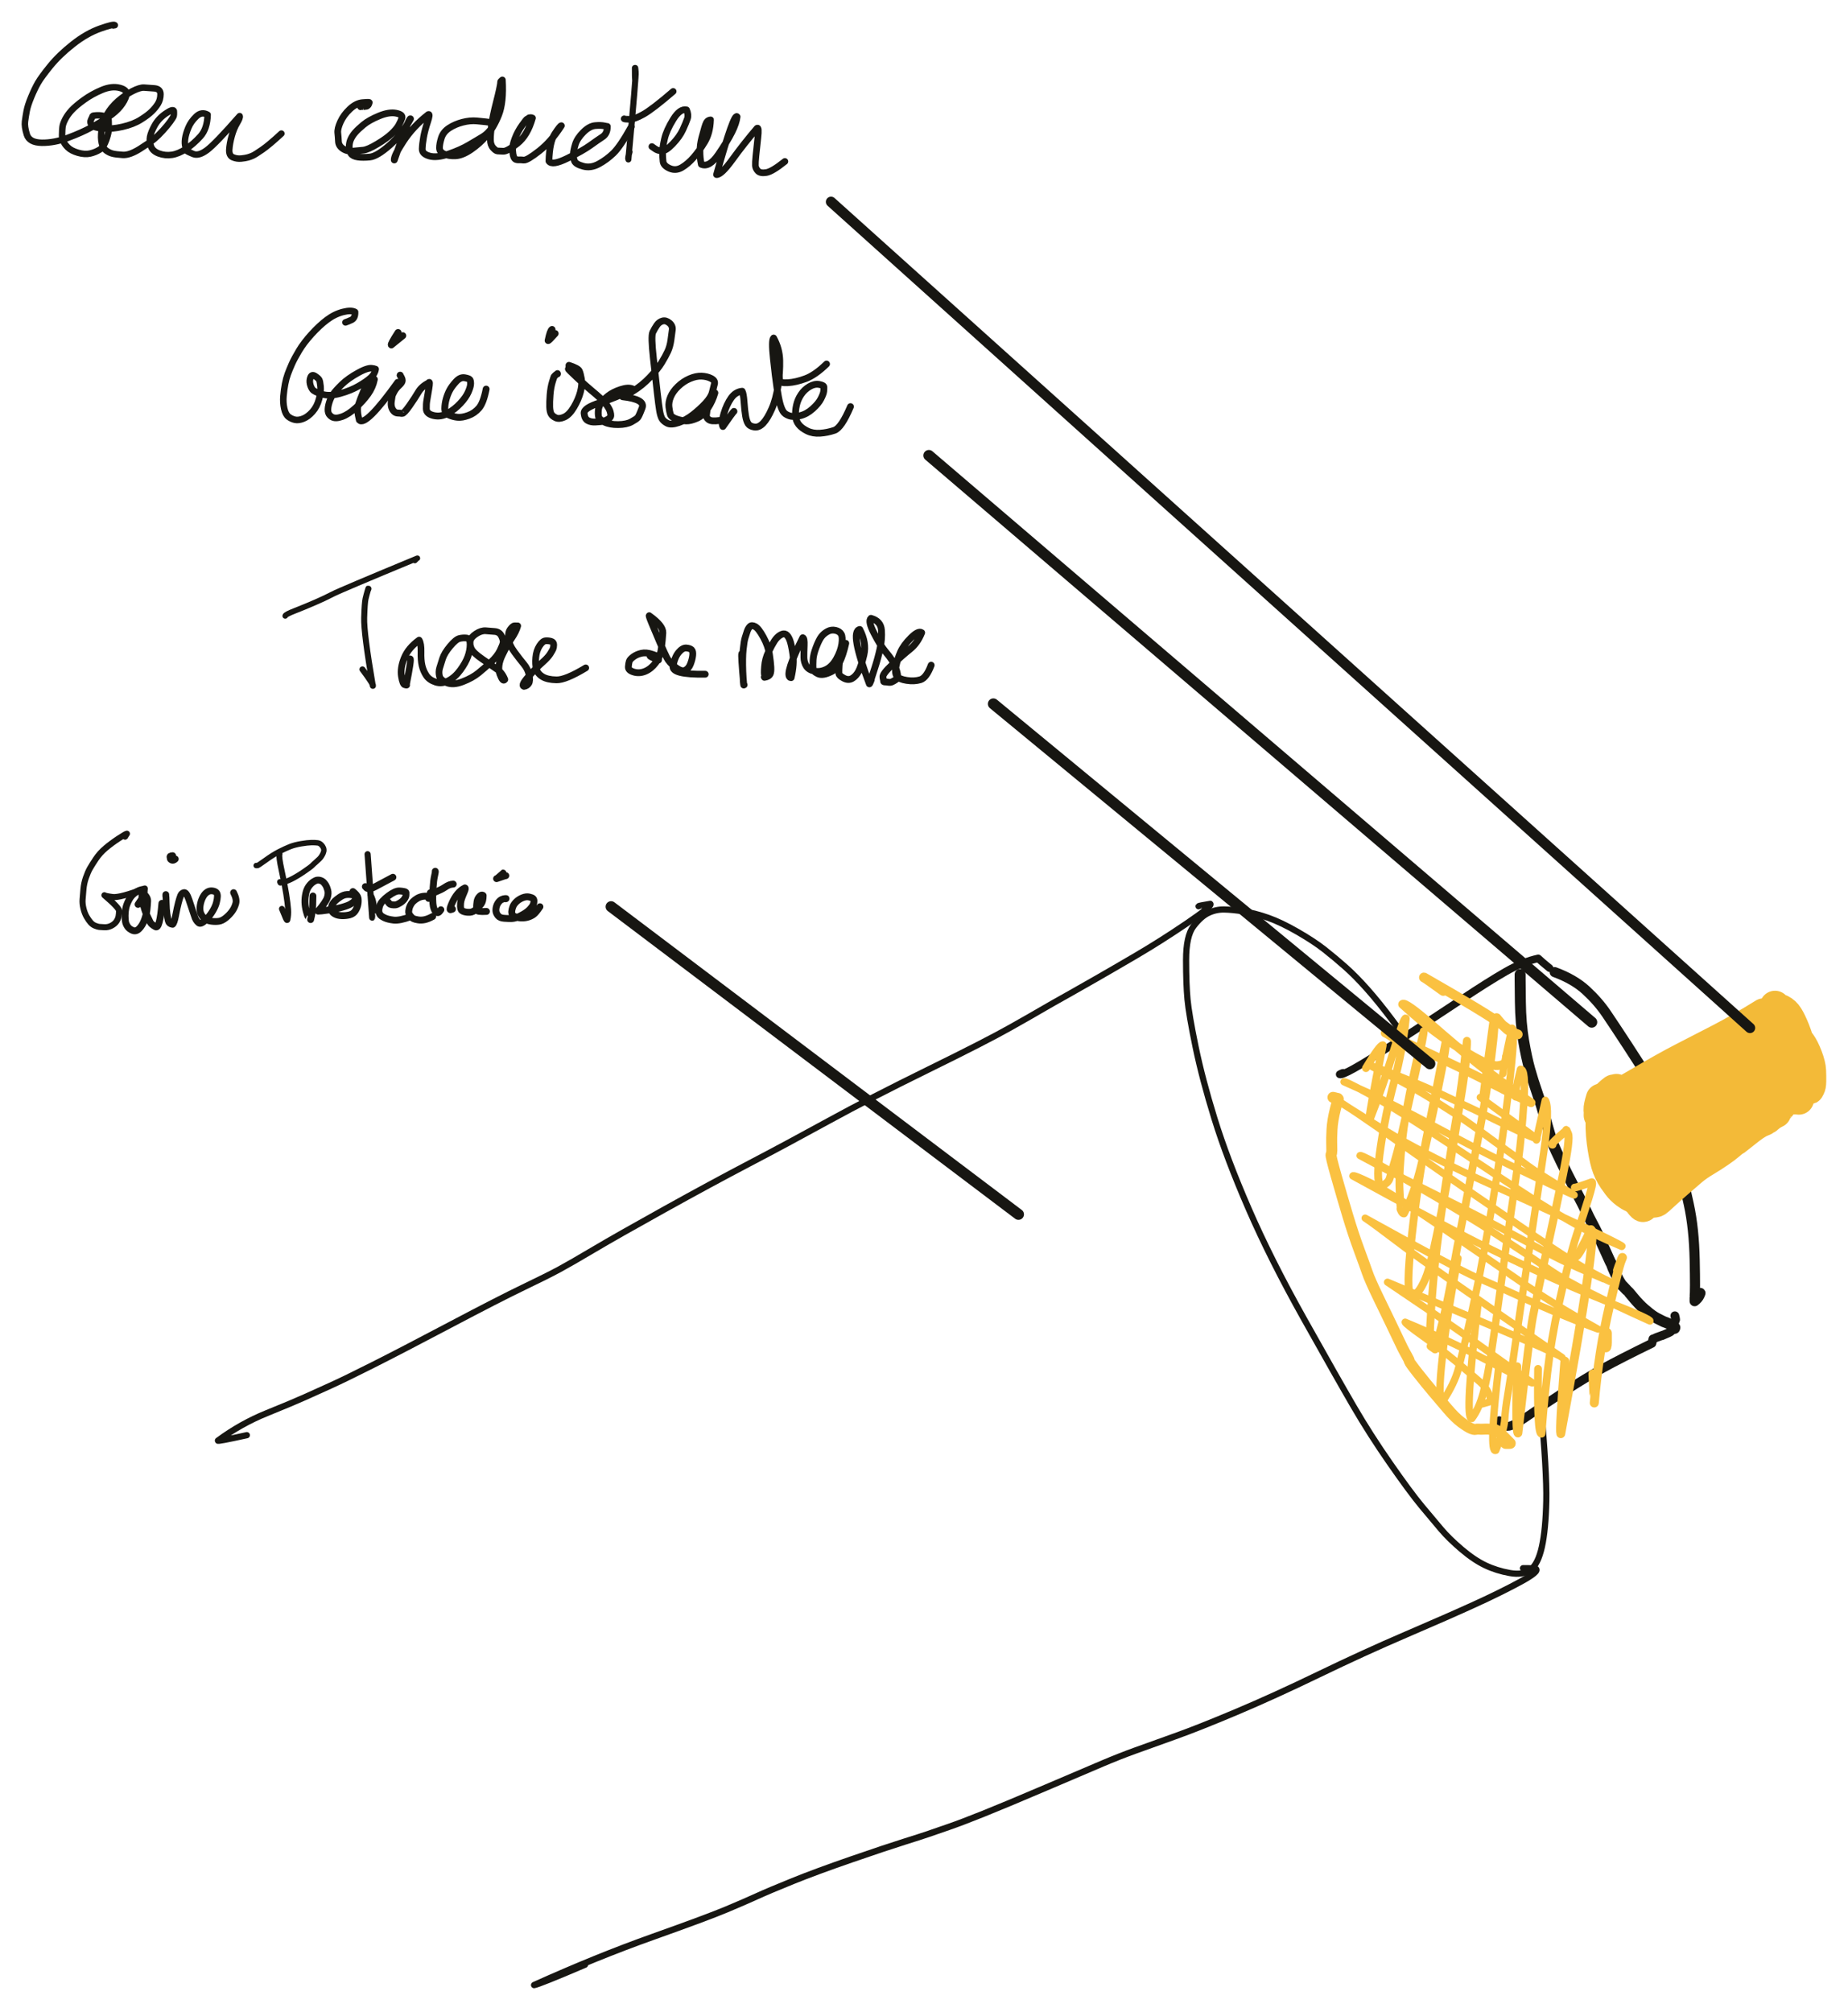 <?xml version="1.0" encoding="UTF-8" standalone="yes"?>
<svg xmlns="http://www.w3.org/2000/svg" xmlns:xlink="http://www.w3.org/1999/xlink" width="457.398pt" height="497.873pt" version="1.1" viewBox="-330.829 400.308 457.398 497.873">
  <!--
	Exported with Concepts: Smarter Sketching
	Version: 1505 on iOS 15.3
	https://concepts.app/
	-->
  <title>2FBEFE9B-8403-439A-830C-C382CEF906FD</title>
  <desc>Drawing exported from Concepts: Smarter Sketching</desc>
  <defs></defs>
  <g id="Stylo" opacity="1.000">
    <path id="STROKE_038277b7-2d0c-4a87-a54b-ad1592df4a12" opacity="1.000" fill="none" stroke="#171612" stroke-width="1.531" stroke-opacity="1.000" stroke-linecap="round" stroke-linejoin="round" d="M 17.207 657.347 Q 17.106 657.176 13.789 652.752 Q 10.472 648.329 7.584 645.075 Q 4.695 641.821 2.155 639.575 Q -0.385 637.329 -2.975 635.285 Q -5.564 633.240 -9.649 630.886 Q -13.734 628.532 -16.921 627.409 Q -20.107 626.285 -22.960 625.832 Q -25.812 625.379 -27.846 625.348 Q -29.879 625.317 -31.730 626.190 Q -33.580 627.063 -35.423 629.480 Q -37.266 631.896 -37.263 637.881 Q -37.259 643.866 -36.912 647.573 Q -36.565 651.280 -34.920 659.270 Q -33.274 667.259 -30.227 677.116 Q -27.181 686.972 -21.767 699.425 Q -16.353 711.878 -8.101 726.605 Q 0.150 741.332 4.208 748.303 Q 8.265 755.275 13.263 762.447 Q 18.261 769.620 21.075 773.004 Q 23.889 776.389 25.874 778.721 Q 27.860 781.054 30.931 783.666 Q 34.001 786.279 36.783 787.608 Q 39.565 788.938 42.866 789.526 Q 46.166 790.114 48.014 788.700 Q 49.862 787.286 50.800 783.053 Q 51.738 778.820 51.892 771.696 Q 52.045 764.572 50.493 747.690 "></path>
    <path id="STROKE_fd50d1bc-ed63-411f-b8f8-0156eef03255" opacity="1.000" fill="none" stroke="#171612" stroke-width="1.538" stroke-opacity="1.000" stroke-linecap="round" stroke-linejoin="round" d="M -34.178 624.542 Q -34.095 624.408 -31.262 623.949 Q -30.653 624.415 -37.136 628.813 Q -43.618 633.210 -49.580 636.703 Q -55.542 640.195 -59.566 642.495 Q -63.589 644.795 -65.830 646.056 Q -68.071 647.316 -70.042 648.423 Q -72.013 649.530 -73.396 650.354 Q -74.779 651.178 -80.783 654.567 Q -86.786 657.956 -101.105 664.977 Q -115.425 671.999 -125.750 677.662 Q -136.076 683.326 -145.429 688.224 Q -154.783 693.123 -166.380 699.561 Q -177.976 705.999 -183.722 709.405 Q -189.469 712.812 -192.390 714.394 Q -195.311 715.975 -201.264 718.831 Q -207.217 721.688 -219.419 728.129 Q -231.621 734.571 -238.613 738.088 Q -245.605 741.606 -249.047 743.162 Q -252.489 744.718 -255.431 746.042 Q -258.374 747.365 -264.800 749.967 Q -271.226 752.569 -276.888 756.753 Q -277.201 757.064 -269.736 755.418 "></path>
    <path id="STROKE_3adba120-7543-4188-b6ac-fe926ff1086b" opacity="1.000" fill="none" stroke="#171612" stroke-width="1.569" stroke-opacity="1.000" stroke-linecap="round" stroke-linejoin="round" d="M 46.143 788.344 Q 47.578 788.344 47.494 788.344 Q 47.633 788.324 49.290 788.474 Q 50.279 789.094 45.480 791.701 Q 40.680 794.309 34.182 797.275 Q 27.684 800.241 17.228 804.726 Q 6.773 809.210 -4.346 814.584 Q -15.465 819.959 -24.814 823.903 Q -34.163 827.847 -40.058 829.948 Q -45.953 832.049 -49.880 833.474 Q -53.807 834.899 -57.841 836.610 Q -61.875 838.321 -71.965 842.628 Q -82.055 846.934 -87.461 849.100 Q -92.866 851.265 -95.937 852.325 Q -99.007 853.384 -100.944 854.054 Q -102.880 854.724 -107.095 856.041 Q -111.310 857.357 -120.028 860.366 Q -128.746 863.374 -134.614 865.750 Q -140.482 868.125 -143.447 869.479 Q -146.413 870.833 -151.041 872.776 Q -155.669 874.720 -169.371 879.596 Q -183.073 884.472 -198.627 891.473 Q -197.308 891.251 -186.037 886.430 "></path>
    <path id="STROKE_e95ce128-ab6a-4607-8f8c-070717feb57d" opacity="1.000" fill="none" stroke="#171612" stroke-width="1.878" stroke-opacity="1.000" stroke-linecap="round" stroke-linejoin="round" d="M 1.696 665.808 Q 1.690 665.602 0.757 666.111 L 0.757 666.142 Q 1.715 666.642 12.993 659.336 Q 24.271 652.030 30.915 647.600 Q 37.560 643.169 41.881 640.699 Q 46.203 638.229 49.898 637.443 Q 50.513 638.059 52.716 639.866 "></path>
    <path id="STROKE_d6b15b42-934e-47e1-b951-2c44bfc83972" opacity="1.000" fill="none" stroke="#171612" stroke-width="2.180" stroke-opacity="1.000" stroke-linecap="round" stroke-linejoin="round" d="M 40.258 751.831 Q 40.411 752.050 40.753 752.492 Q 41.095 752.933 40.975 752.797 Q 40.855 752.660 41.942 753.166 Q 43.029 753.673 47.338 750.674 Q 51.646 747.675 56.656 744.435 Q 61.666 741.195 65.948 738.841 Q 70.231 736.487 78.029 732.680 Q 78.347 731.380 78.280 731.635 Q 78.214 731.889 78.309 731.756 Q 78.405 731.624 78.685 731.463 Q 78.965 731.303 79.822 731.005 Q 80.678 730.708 80.651 730.695 Q 80.625 730.682 80.519 730.770 Q 80.412 730.859 80.830 730.660 Q 81.248 730.461 82.187 730.070 Q 83.127 729.678 83.280 728.862 Q 83.432 728.046 83.542 727.758 Q 83.652 727.470 83.763 727.232 Q 83.874 726.993 83.900 726.860 Q 83.926 726.727 83.714 725.876 "></path>
    <path id="STROKE_bbe72791-ec09-4fe5-9b7e-2d67443229dc" opacity="1.000" fill="none" stroke="#171612" stroke-width="2.720" stroke-opacity="1.000" stroke-linecap="round" stroke-linejoin="round" d="M 45.417 641.437 Q 45.417 641.468 45.417 641.709 Q 45.417 641.672 45.417 641.437 Q 45.417 643.187 45.417 642.667 Q 45.413 642.962 45.479 648.256 Q 45.544 653.550 46.276 657.806 Q 47.008 662.062 47.779 664.820 Q 48.549 667.578 49.677 670.832 Q 50.806 674.086 51.480 676.530 Q 52.154 678.974 52.698 680.774 Q 53.241 682.575 53.554 683.357 Q 53.867 684.139 54.325 685.125 Q 54.783 686.112 55.157 686.870 Q 55.531 687.629 55.611 687.838 Q 55.691 688.046 57.186 691.008 Q 58.680 693.971 59.868 696.250 Q 61.055 698.529 61.621 699.717 Q 62.186 700.905 62.443 701.439 Q 62.701 701.973 63.124 702.756 Q 63.548 703.539 63.875 704.195 Q 64.203 704.852 64.392 705.237 Q 64.581 705.622 64.743 705.955 Q 64.905 706.288 65.138 706.813 Q 65.371 707.338 65.821 708.324 Q 66.272 709.310 66.714 710.281 Q 67.156 711.252 67.438 711.890 Q 67.720 712.528 67.833 712.735 Q 67.946 712.942 67.969 712.922 Q 67.992 712.902 68.113 713.330 Q 68.234 713.758 68.976 715.361 Q 69.718 716.963 70.229 717.732 Q 70.739 718.500 70.650 718.340 Q 70.562 718.180 71.242 718.917 Q 71.923 719.653 71.883 719.556 Q 72.021 719.639 73.436 721.358 Q 74.850 723.078 76.180 724.215 Q 77.509 725.353 78.140 725.786 Q 78.770 726.220 79.335 726.517 Q 79.899 726.814 80.477 727.093 Q 81.054 727.371 81.012 727.357 Q 80.969 727.342 80.904 727.310 Q 80.838 727.279 81.538 727.545 Q 82.237 727.811 82.746 728.071 Q 83.255 728.330 83.075 728.242 Q 82.894 728.153 83.030 728.202 Q 83.166 728.251 83.716 728.783 Q 83.683 728.882 83.650 728.981 "></path>
    <path id="STROKE_ed4de1dd-ecba-4661-ba24-a898297bee7f" opacity="1.000" fill="none" stroke="#171612" stroke-width="2.501" stroke-opacity="1.000" stroke-linecap="round" stroke-linejoin="round" d="M 90.011 720.218 Q 90.166 720.097 89.819 720.856 Q 89.471 721.614 88.610 722.269 Q 88.610 721.150 88.610 721.182 Q 88.788 719.985 88.624 712.117 Q 88.460 704.249 87.164 698.308 Q 85.868 692.367 85.020 689.436 Q 84.172 686.505 83.284 683.496 Q 82.396 680.487 81.695 678.078 Q 80.993 675.670 79.585 672.256 Q 78.176 668.842 76.726 666.430 Q 75.276 664.018 72.055 659.089 Q 68.834 654.160 66.788 651.138 Q 64.742 648.116 61.753 645.361 Q 58.764 642.606 53.970 640.844 "></path>
    <path id="STROKE_4382a4e6-f769-48fe-a985-ae8380cb949e" opacity="1.000" fill="none" stroke="#f3ba38" stroke-width="7.500" stroke-opacity="1.000" stroke-linecap="round" stroke-linejoin="round" d="M 69.263 669.778 Q 68.635 669.915 68.670 669.945 Q 68.733 669.548 65.555 672.695 Q 66.275 673.129 73.819 668.679 Q 81.363 664.229 85.842 661.947 Q 90.321 659.664 95.114 657.171 Q 99.906 654.678 105.716 651.066 Q 106.138 650.982 104.612 652.862 Q 103.087 654.743 99.711 656.911 Q 96.336 659.080 90.801 661.915 Q 85.266 664.751 70.796 672.102 Q 70.796 672.133 70.796 672.299 Q 71.009 673.354 78.689 669.261 Q 86.370 665.168 90.536 662.916 Q 94.703 660.663 96.917 659.480 Q 99.130 658.298 102.008 656.763 Q 101.333 657.243 96.387 660.774 Q 91.441 664.304 68.802 677.342 Q 68.757 677.596 73.765 674.306 Q 78.772 671.016 85.877 667.653 Q 92.982 664.291 102.271 661.744 Q 101.391 663.022 91.429 667.448 Q 81.466 671.875 69.461 679.406 Q 69.256 680.062 72.498 677.750 Q 75.739 675.437 84.686 671.172 Q 93.633 666.908 105.122 661.250 L 105.122 661.213 Q 104.979 661.360 99.538 664.435 Q 94.097 667.509 71.323 680.593 Q 71.078 680.608 102.337 665.403 Q 102.050 665.896 96.563 669.055 Q 91.076 672.214 85.929 675.017 Q 80.782 677.820 78.018 679.382 Q 75.254 680.944 72.378 682.657 Q 72.447 683.056 76.206 680.481 Q 79.964 677.906 101.414 668.517 Q 101.265 669.829 69.675 687.502 Q 69.663 687.823 72.872 685.753 Q 76.081 683.682 79.259 681.835 Q 82.438 679.988 84.659 678.549 Q 86.879 677.109 103.194 669.716 Q 103.778 670.574 98.580 674.115 Q 93.382 677.656 88.823 680.336 Q 84.264 683.017 77.750 686.896 Q 78.980 686.884 105.650 672.299 Q 105.176 672.466 95.996 678.492 Q 86.816 684.519 76.827 689.949 Q 76.722 690.087 83.214 687.077 Q 89.706 684.067 101.003 677.874 Q 101.086 677.803 97.381 680.397 Q 93.676 682.992 89.213 685.735 Q 84.749 688.479 81.128 690.752 Q 81.269 691.189 105.979 676.749 Q 105.693 676.941 99.690 681.455 Q 93.688 685.969 81.787 692.149 Q 82.427 691.269 82.950 690.903 Q 83.474 690.536 84.986 689.339 Q 86.498 688.141 89.813 684.980 "></path>
    <path id="STROKE_692817d3-957e-4820-a0e1-cc0de02bbb30" opacity="1.000" fill="none" stroke="#f3ba38" stroke-width="7.500" stroke-opacity="1.000" stroke-linecap="round" stroke-linejoin="round" d="M 64.896 676.279 Q 64.928 674.767 64.912 675.195 Q 64.897 675.623 64.857 674.889 Q 64.817 674.156 65.423 672.163 Q 65.699 672.450 65.444 675.922 Q 65.189 679.395 65.637 682.840 Q 66.084 686.284 66.691 688.349 Q 67.297 690.413 68.499 692.171 Q 69.701 693.929 70.355 694.571 Q 71.008 695.212 71.522 695.588 Q 72.036 695.963 72.457 696.220 Q 72.879 696.478 73.126 696.541 Q 73.373 696.604 74.396 697.384 Q 75.419 698.164 75.888 698.910 Q 75.579 699.218 73.079 695.203 Q 70.578 691.188 68.967 686.434 Q 67.357 681.680 67.022 674.153 Q 67.269 674.395 66.952 678.317 Q 66.635 682.240 66.765 684.973 Q 66.895 687.707 67.943 690.333 Q 68.992 692.960 70.068 693.839 Q 71.145 694.718 72.540 695.141 Q 73.935 695.564 74.810 695.927 Q 75.685 696.291 76.524 696.735 Q 77.363 697.180 77.205 697.102 Q 77.047 697.023 77.438 697.312 Q 77.828 697.601 77.752 697.567 Q 77.677 697.533 77.626 697.571 Q 77.575 697.609 77.844 697.764 Q 78.113 697.920 78.613 697.831 Q 79.113 697.743 79.124 697.697 Q 79.134 697.651 79.098 697.686 Q 79.062 697.722 79.286 697.601 Q 79.510 697.480 80.884 696.210 Q 82.258 694.940 84.506 692.974 Q 86.755 691.008 88.091 689.892 Q 89.428 688.776 91.245 687.694 Q 93.062 686.612 94.750 685.455 Q 96.439 684.297 97.150 683.664 Q 97.861 683.031 98.268 682.758 Q 98.675 682.486 98.714 682.444 Q 98.752 682.403 98.712 682.460 Q 98.672 682.517 98.884 682.377 Q 99.095 682.238 100.838 680.822 Q 102.581 679.406 103.580 678.750 Q 104.578 678.095 105.278 677.821 Q 105.978 677.547 106.101 677.453 Q 106.224 677.358 106.455 677.214 Q 106.685 677.071 106.608 677.113 Q 106.531 677.155 106.540 677.153 Q 106.550 677.151 106.541 677.155 Q 106.532 677.159 106.528 677.165 Q 106.525 677.172 106.640 677.071 Q 106.755 676.970 107.288 676.538 Q 107.820 676.107 107.847 676.135 Q 107.873 676.164 107.828 676.152 Q 107.782 676.140 107.955 676.070 Q 108.129 676.001 108.764 675.649 Q 108.952 675.205 108.837 675.402 Q 108.723 675.599 108.736 675.563 Q 108.750 675.526 109.351 674.745 Q 109.953 673.964 109.786 674.190 Q 110.371 673.380 110.182 673.659 Q 110.498 673.346 110.537 673.302 Q 110.576 673.257 110.554 673.280 Q 110.532 673.302 110.618 673.220 Q 110.705 673.137 110.593 673.242 Q 110.480 673.346 110.505 673.321 Q 110.531 673.296 110.521 673.303 Q 110.511 673.310 110.615 673.219 Q 110.720 673.128 110.669 673.173 Q 110.619 673.218 110.647 673.192 Q 110.675 673.166 110.666 673.174 Q 110.657 673.182 110.677 673.165 Q 110.697 673.148 110.704 673.140 Q 110.711 673.133 110.761 673.091 Q 110.811 673.050 110.728 673.086 Q 110.645 673.122 111.226 672.724 Q 111.807 672.326 111.926 672.278 Q 112.045 672.231 111.846 672.330 Q 113.260 672.286 113.015 672.294 Q 112.770 672.303 112.888 672.300 Q 113.007 672.298 113.040 672.299 Q 113.074 672.300 113.515 672.300 Q 113.957 672.301 113.926 672.301 Q 113.895 672.301 113.813 672.290 Q 113.731 672.279 114.400 672.361 Q 113.326 672.154 113.743 672.282 Q 114.160 672.411 113.204 672.035 Q 112.249 671.660 111.606 671.112 Q 110.964 670.564 110.253 669.907 Q 109.542 669.250 108.411 666.301 Q 107.280 663.352 108.501 649.199 Q 108.333 648.876 107.726 666.787 Q 109.297 667.123 107.940 654.712 L 107.907 654.712 Q 107.736 654.533 108.121 660.086 Q 108.506 665.640 111.451 671.039 Q 111.584 671.346 111.882 668.234 Q 112.179 665.122 109.621 655.639 L 109.588 655.639 Q 109.091 655.894 109.826 659.048 Q 110.560 662.203 111.296 664.433 Q 112.032 666.664 114.021 669.383 Q 114.386 669.414 113.860 664.320 Q 113.334 659.227 110.981 654.118 Q 110.597 654.565 111.158 658.724 Q 111.720 662.883 115.224 668.987 Q 116.967 667.294 110.775 652.660 L 110.742 652.660 Q 110.608 654.285 111.108 657.913 Q 111.609 661.540 112.410 664.390 Q 113.211 667.240 115.521 668.987 Q 116.283 665.782 115.304 661.593 Q 114.325 657.403 113.414 655.156 Q 112.503 652.909 111.777 651.761 Q 111.050 650.614 109.984 650.102 Q 109.982 650.037 109.722 653.277 Q 109.463 656.516 110.737 660.278 Q 112.012 664.040 113.278 666.108 Q 114.545 668.177 115.447 668.895 Q 116.349 669.613 116.621 669.732 Q 116.892 669.850 116.940 669.827 Q 116.987 669.804 116.931 669.820 Q 116.875 669.837 117.145 669.448 Q 117.414 669.059 117.436 667.848 Q 117.457 666.637 117.399 665.231 Q 117.341 663.825 116.528 661.688 Q 115.715 659.551 114.838 658.357 Q 113.962 657.163 111.615 655.639 "></path>
    <path id="STROKE_f193ee8a-c55d-417e-bf99-005af7ec4c34" opacity="1.000" fill="none" stroke="#fac141" stroke-width="2.720" stroke-opacity="1.000" stroke-linecap="round" stroke-linejoin="round" d="M 66.758 730.167 Q 66.761 730.056 66.758 730.985 Q 66.755 731.914 66.765 732.505 Q 66.774 733.096 66.626 733.554 "></path>
    <path id="STROKE_a2b5154d-9b4e-4789-8fd2-458e0721b914" opacity="1.000" fill="none" stroke="#fac141" stroke-width="2.238" stroke-opacity="1.000" stroke-linecap="round" stroke-linejoin="round" d="M 69.527 714.643 Q 69.590 714.328 70.730 711.455 Q 70.103 712.376 67.480 723.630 Q 64.857 734.884 63.775 747.434 Q 63.821 747.358 63.446 740.265 "></path>
    <path id="STROKE_8edbc018-7b37-4377-a3d3-a5f5691081eb" opacity="1.000" fill="none" stroke="#fac141" stroke-width="2.184" stroke-opacity="1.000" stroke-linecap="round" stroke-linejoin="round" d="M 58.205 711.850 Q 58.396 711.728 58.475 711.675 Q 58.554 711.622 58.495 711.614 Q 58.435 711.605 59.261 711.153 Q 60.088 710.700 62.968 704.558 Q 64.616 705.734 55.486 755.059 Q 55.153 753.929 56.475 737.076 "></path>
    <path id="STROKE_fb5f1e6c-fc47-41a2-8107-2d6e8315713d" opacity="1.000" fill="none" stroke="#fac141" stroke-width="1.912" stroke-opacity="1.000" stroke-linecap="round" stroke-linejoin="round" d="M 58.930 694.139 Q 59.251 694.219 63.166 692.804 Q 63.577 692.873 62.357 696.810 Q 61.137 700.747 59.670 705.022 Q 58.203 709.297 56.008 718.530 Q 53.813 727.763 52.709 735.696 Q 51.605 743.630 50.724 755.059 Q 49.617 755.293 49.850 739.004 "></path>
    <path id="STROKE_6ca528b7-993a-4fb8-b740-f5d768fbbc0d" opacity="1.000" fill="none" stroke="#fac141" stroke-width="1.998" stroke-opacity="1.000" stroke-linecap="round" stroke-linejoin="round" d="M 53.426 683.510 Q 52.724 683.498 56.912 679.999 Q 56.689 679.582 57.265 680.812 Q 57.841 682.041 56.014 690.957 Q 54.187 699.873 52.461 707.636 Q 50.735 715.399 49.983 719.091 Q 49.230 722.783 48.545 726.247 Q 47.859 729.711 44.956 754.923 Q 44.179 755.974 44.692 738.399 "></path>
    <path id="STROKE_46db89a7-83ab-4f81-8a14-57372a7f96a0" opacity="1.000" fill="none" stroke="#fac141" stroke-width="1.820" stroke-opacity="1.000" stroke-linecap="round" stroke-linejoin="round" d="M 49.455 682.385 Q 49.799 680.646 51.646 672.559 Q 52.861 674.444 51.267 685.362 Q 49.673 696.280 47.348 711.712 Q 45.024 727.143 43.960 734.750 Q 42.896 742.357 42.325 745.642 Q 41.754 748.926 41.604 751.533 Q 41.455 754.139 39.386 759.175 Q 37.580 760.009 40.177 738.003 "></path>
    <path id="STROKE_800e3e83-5ac8-4eda-a347-499d2fd5e214" opacity="1.000" fill="none" stroke="#fac141" stroke-width="1.844" stroke-opacity="1.000" stroke-linecap="round" stroke-linejoin="round" d="M 44.297 671.706 Q 43.885 671.303 45.516 664.902 Q 46.861 664.784 46.332 673.077 Q 45.803 681.371 44.995 687.247 Q 44.186 693.123 43.551 697.601 Q 42.917 702.079 42.562 704.435 Q 42.208 706.791 40.766 717.481 Q 39.324 728.171 38.344 734.592 Q 37.365 741.014 36.301 744.954 Q 35.238 748.894 33.453 751.277 Q 31.564 751.631 35.085 722.072 "></path>
    <path id="STROKE_9dd975f7-5f22-4508-bdb3-9eaf9751adf0" opacity="1.000" fill="none" stroke="#fac141" stroke-width="1.813" stroke-opacity="1.000" stroke-linecap="round" stroke-linejoin="round" d="M 41.116 665.996 Q 41.365 663.962 43.390 654.712 Q 44.416 654.685 42.582 670.008 Q 40.748 685.331 38.446 698.793 Q 36.143 712.256 34.861 718.388 Q 33.579 724.520 32.365 729.821 Q 31.151 735.123 30.162 738.895 Q 29.174 742.667 26.169 747.162 Q 24.981 746.663 26.189 736.017 Q 27.397 725.371 30.042 711.652 "></path>
    <path id="STROKE_384f2d0d-c14d-41bf-b1c5-de05a64d4bc9" opacity="1.000" fill="none" stroke="#fac141" stroke-width="1.934" stroke-opacity="1.000" stroke-linecap="round" stroke-linejoin="round" d="M 36.271 671.706 Q 36.363 670.677 38.891 652.252 Q 39.471 652.665 38.321 661.716 Q 37.171 670.768 35.395 680.002 Q 33.619 689.236 32.564 694.919 Q 31.508 700.602 30.766 704.208 Q 30.023 707.814 28.451 716.688 Q 26.879 725.561 24.373 734.221 Q 23.025 733.316 23.266 733.377 Q 23.507 733.438 23.452 733.020 Q 23.397 732.602 23.148 731.702 Q 22.898 730.803 23.677 720.423 Q 24.456 710.044 26.408 697.137 Q 28.361 684.230 29.703 676.441 Q 31.046 668.652 32.234 657.826 Q 32.365 657.731 32.106 661.486 Q 31.847 665.241 31.026 670.247 Q 30.204 675.253 28.870 683.610 Q 27.536 691.966 26.180 698.961 Q 24.824 705.955 23.824 710.365 Q 22.824 714.776 21.921 716.830 Q 21.019 718.883 20.243 719.811 Q 19.466 720.739 18.440 720.848 Q 17.033 720.244 18.613 706.008 Q 20.193 691.773 22.628 679.887 Q 25.062 668.001 26.993 657.962 Q 27.458 658.331 25.065 669.883 Q 22.672 681.435 20.927 688.615 Q 19.182 695.794 16.660 700.566 Q 16.366 700.598 16.047 700.034 Q 15.728 699.471 15.802 699.288 Q 15.876 699.105 15.837 699.134 Q 15.798 699.163 15.579 694.800 Q 15.361 690.437 16.317 681.746 Q 17.273 673.055 21.555 655.441 Q 21.611 656.322 19.853 664.202 Q 18.095 672.082 16.731 678.180 Q 15.367 684.279 14.453 687.341 Q 13.539 690.402 13.166 691.766 Q 12.793 693.130 10.893 693.805 Q 9.629 692.511 10.914 683.974 Q 12.199 675.437 14.247 667.882 Q 16.294 660.327 17.122 652.326 Q 16.739 651.789 14.146 660.270 Q 11.552 668.751 8.108 677.540 Q 7.823 677.044 11.420 658.926 Q 10.674 658.905 7.251 664.599 "></path>
    <path id="STROKE_e5ce9907-9d38-4953-afd5-c7249f7598a1" opacity="1.000" fill="none" stroke="#fac141" stroke-width="2.435" stroke-opacity="1.000" stroke-linecap="round" stroke-linejoin="round" d="M 39.649 652.326 Q 39.522 652.167 39.589 652.248 Q 39.655 652.328 39.918 652.652 Q 40.180 652.976 40.544 653.394 Q 40.908 653.812 41.129 653.998 Q 41.349 654.184 41.557 654.394 Q 41.764 654.603 42.261 655.049 Q 42.758 655.496 44.824 656.244 Q 44.328 656.388 40.649 653.664 Q 36.969 650.941 21.621 642.167 Q 21.794 642.167 26.400 645.491 "></path>
    <path id="STROKE_83b2b32f-8c7d-4812-aa49-8db85351f3c0" opacity="1.000" fill="none" stroke="#fac141" stroke-width="2.165" stroke-opacity="1.000" stroke-linecap="round" stroke-linejoin="round" d="M 42.039 661.818 Q 42.222 661.843 41.992 662.797 Q 41.761 663.751 39.866 663.976 Q 37.971 664.201 32.733 661.081 Q 27.494 657.961 24.120 655.388 Q 20.746 652.816 16.331 648.804 Q 17.029 648.253 23.331 653.734 Q 29.632 659.214 34.662 663.285 Q 39.692 667.356 48.136 673.165 Q 47.042 672.835 37.509 667.971 Q 27.977 663.107 12.013 655.911 Q 12.387 655.918 23.285 663.141 "></path>
    <path id="STROKE_e1e76c36-0386-497c-b3a5-9a5e776633b7" opacity="1.000" fill="none" stroke="#fac141" stroke-width="1.774" stroke-opacity="1.000" stroke-linecap="round" stroke-linejoin="round" d="M 35.546 671.830 Q 36.544 672.569 49.619 682.051 Q 48.636 682.008 41.827 678.647 Q 35.018 675.286 26.475 671.310 Q 17.932 667.333 8.042 663.808 Q 7.593 663.670 13.080 666.409 Q 18.567 669.147 24.021 672.544 Q 29.475 675.941 32.312 677.905 Q 35.149 679.868 37.175 681.389 Q 39.201 682.910 42.183 685.007 Q 45.165 687.104 47.291 688.723 Q 49.416 690.342 58.799 695.993 Q 58.928 696.198 48.150 691.119 Q 37.373 686.039 28.298 681.171 Q 19.224 676.302 14.106 673.736 Q 8.988 671.169 6.311 669.996 Q 3.634 668.823 1.812 667.986 Q 1.874 667.640 7.728 670.823 Q 13.583 674.005 22.025 679.515 Q 30.468 685.025 35.179 688.177 Q 39.891 691.329 42.212 692.816 Q 44.533 694.303 48.251 696.719 Q 51.969 699.135 57.809 702.496 Q 63.649 705.856 70.565 708.736 L 70.631 708.668 Q 70.957 708.634 65.868 706.134 Q 60.780 703.634 53.443 700.279 Q 46.107 696.925 38.320 693.444 Q 30.533 689.964 24.514 686.901 Q 18.496 683.839 14.701 681.626 Q 10.906 679.413 0.296 672.695 Q 0.854 672.922 5.031 675.728 Q 9.208 678.533 17.225 684.208 Q 25.243 689.882 31.382 694.082 Q 37.521 698.281 45.445 703.717 Q 53.368 709.152 58.254 712.211 Q 63.141 715.271 67.615 717.424 Q 67.657 717.420 62.265 715.105 Q 56.872 712.790 53.264 710.885 Q 49.657 708.980 42.660 705.232 Q 35.663 701.484 30.172 698.714 Q 24.682 695.944 18.947 693.097 Q 13.212 690.251 5.784 686.241 Q 5.915 685.706 18.948 693.270 Q 31.982 700.833 39.767 705.901 Q 47.552 710.969 53.511 715.017 Q 59.471 719.064 77.552 727.188 Q 77.969 726.756 68.061 722.821 Q 58.153 718.886 47.635 713.942 Q 37.116 708.997 32.013 706.315 Q 26.909 703.632 20.357 700.155 Q 13.806 696.678 4.004 691.284 Q 4.065 690.812 8.815 693.165 Q 13.565 695.518 25.646 703.753 Q 37.726 711.988 45.269 717.237 Q 52.812 722.487 64.698 729.178 Q 63.859 728.898 59.433 727.153 Q 55.007 725.408 50.171 723.279 Q 45.336 721.150 42.171 719.700 Q 39.007 718.250 34.495 716.322 Q 29.983 714.393 7.053 701.703 Q 8.887 702.895 16.123 708.390 Q 23.358 713.885 55.816 736.211 Q 55.488 735.411 12.590 717.560 Q 13.547 718.231 21.729 723.739 Q 29.911 729.247 35.625 733.376 Q 41.338 737.505 48.499 742.484 Q 48.242 742.751 38.126 737.395 Q 28.010 732.038 16.957 727.448 Q 16.957 727.828 21.535 731.085 Q 26.114 734.343 29.671 737.301 Q 33.228 740.260 35.523 742.284 Q 37.817 744.307 38.166 747.063 Q 37.714 747.236 36.073 747.693 "></path>
    <path id="STROKE_049108e6-57b7-4833-9141-acc94d6105b1" opacity="1.000" fill="none" stroke="#fac141" stroke-width="2.720" stroke-opacity="1.000" stroke-linecap="round" stroke-linejoin="round" d="M -0.907 671.830 Q -0.052 672.007 -0.297 671.966 Q -0.198 672.003 0.296 672.102 Q 0.381 672.635 0.401 672.230 Q 0.420 671.825 -0.304 674.687 Q -1.029 677.549 -1.146 679.797 Q -1.263 682.045 -1.222 683.139 Q -1.181 684.233 -1.191 684.977 Q -1.200 685.720 -1.372 685.982 Q -1.543 686.244 -0.084 691.379 Q 1.375 696.514 2.742 701.073 Q 4.109 705.631 5.547 709.521 Q 6.985 713.410 7.604 715.204 Q 8.222 716.997 10.172 721.049 Q 12.122 725.102 13.309 727.536 Q 14.496 729.971 15.158 731.409 Q 15.819 732.848 16.338 733.868 Q 16.857 734.888 17.391 735.811 Q 17.924 736.735 17.992 737.103 Q 18.059 737.472 20.149 740.121 Q 22.239 742.771 23.816 744.623 Q 25.393 746.475 27.373 748.811 Q 29.353 751.146 30.901 752.277 Q 32.450 753.408 33.251 753.745 Q 34.051 754.081 34.423 753.983 Q 34.794 753.886 35.079 753.919 Q 35.364 753.952 35.773 753.947 Q 36.182 753.942 36.753 753.916 Q 37.323 753.891 38.113 753.958 Q 38.902 754.025 38.771 754.079 Q 38.641 754.133 39.129 754.035 Q 39.617 753.937 42.962 757.414 Q 43.129 757.462 41.841 757.445 "></path>
    <path id="STROKE_6142981e-dcc0-4cc5-8467-530e11b5f6e4" opacity="1.000" fill="none" stroke="#171612" stroke-width="2.720" stroke-opacity="1.000" stroke-linecap="round" stroke-linejoin="round" d="M -78.749 700.777 Q -79.424 700.267 -79.290 700.369 Q -79.521 700.194 -79.915 699.896 Q -80.310 699.599 -80.335 699.580 Q -80.359 699.561 -80.298 699.607 Q -80.238 699.653 -84.319 696.571 Q -88.401 693.490 -97.153 686.882 Q -105.905 680.273 -110.674 676.672 Q -115.444 673.071 -120.328 669.383 Q -125.212 665.696 -127.495 663.972 Q -129.779 662.248 -133.466 659.464 Q -137.153 656.680 -140.439 654.199 Q -143.725 651.718 -145.372 650.475 Q -147.018 649.231 -154.732 643.407 Q -162.446 637.583 -166.904 634.217 Q -171.361 630.852 -179.575 624.650 "></path>
    <path id="STROKE_92b5d8b0-7cfd-4256-9296-b18cc033368f" opacity="1.000" fill="none" stroke="#171612" stroke-width="2.720" stroke-opacity="1.000" stroke-linecap="round" stroke-linejoin="round" d="M 23.072 663.516 Q 23.042 663.491 22.486 663.032 L 22.495 663.040 Q 21.783 662.453 21.623 662.322 Q 21.464 662.190 21.634 662.330 Q 21.803 662.470 18.910 660.085 Q 16.016 657.700 13.775 655.852 Q 11.533 654.005 8.355 651.385 Q 5.176 648.765 2.184 646.298 Q -0.809 643.832 -2.762 642.222 Q -4.714 640.613 -6.687 638.987 Q -8.659 637.361 -12.579 634.130 Q -16.499 630.899 -20.306 627.762 Q -24.113 624.624 -27.134 622.134 Q -30.155 619.644 -34.957 615.686 Q -39.759 611.728 -43.694 608.484 Q -47.628 605.241 -49.565 603.645 Q -51.502 602.049 -54.132 599.881 Q -56.762 597.713 -58.786 596.045 Q -60.810 594.377 -63.202 592.405 Q -65.595 590.433 -66.617 589.590 Q -67.639 588.748 -70.938 586.028 Q -74.238 583.309 -76.086 581.786 Q -77.934 580.262 -78.750 579.589 Q -79.567 578.916 -80.399 578.230 Q -81.232 577.544 -81.637 577.210 Q -82.043 576.875 -81.774 577.097 Q -81.506 577.318 -84.961 574.470 "></path>
    <path id="STROKE_b405a4af-65b1-43b4-ba71-150b7181b92e" opacity="1.000" fill="none" stroke="#171612" stroke-width="2.720" stroke-opacity="1.000" stroke-linecap="round" stroke-linejoin="round" d="M 63.021 653.124 Q 63.415 653.461 62.649 652.806 Q 61.883 652.151 59.428 650.054 Q 56.973 647.956 55.538 646.729 Q 54.102 645.502 53.297 644.814 Q 52.491 644.125 52.144 643.829 Q 51.798 643.532 51.728 643.473 Q 51.657 643.413 48.995 641.137 Q 46.333 638.862 42.070 635.219 Q 37.808 631.576 34.370 628.638 Q 30.933 625.700 27.684 622.923 Q 24.435 620.147 21.310 617.476 Q 18.186 614.806 15.954 612.898 Q 13.721 610.990 10.369 608.124 Q 7.016 605.259 4.004 602.685 Q 0.992 600.111 -8.660 591.861 Q -18.313 583.611 -23.391 579.271 Q -28.469 574.931 -32.496 571.490 Q -36.523 568.048 -39.186 565.772 Q -41.849 563.496 -48.698 557.642 Q -55.547 551.788 -62.955 545.458 Q -70.362 539.127 -78.144 532.476 Q -85.926 525.825 -90.001 522.342 Q -94.076 518.859 -97.264 516.135 Q -100.452 513.410 -100.925 513.006 "></path>
    <path id="STROKE_5b58223a-0ab7-4500-8949-32eaf3959bca" opacity="1.000" fill="none" stroke="#171612" stroke-width="2.572" stroke-opacity="1.000" stroke-linecap="round" stroke-linejoin="round" d="M 102.311 654.646 Q 101.644 654.047 101.684 654.083 Q 101.248 653.691 101.028 653.494 Q 100.809 653.296 100.646 653.151 Q 100.484 653.005 100.060 652.623 Q 99.635 652.242 99.701 652.301 Q 98.975 651.648 98.999 651.670 Q 99.087 651.749 98.966 651.640 Q 98.845 651.532 87.973 641.762 Q 77.101 631.992 66.751 622.691 Q 56.401 613.390 51.404 608.900 Q 46.406 604.409 43.479 601.778 Q 40.551 599.147 37.031 595.984 Q 33.512 592.821 29.435 589.158 Q 25.358 585.494 14.196 575.464 Q 3.034 565.433 -3.613 559.460 Q -10.260 553.487 -13.644 550.446 Q -17.027 547.405 -19.736 544.971 Q -22.445 542.537 -25.765 539.554 Q -29.085 536.570 -30.856 534.978 Q -32.628 533.387 -40.257 526.531 Q -47.885 519.675 -52.249 515.754 Q -56.612 511.833 -60.420 508.411 Q -64.228 504.990 -66.284 503.142 Q -68.339 501.295 -71.108 498.807 Q -73.877 496.319 -76.985 493.526 Q -80.093 490.733 -82.839 488.265 Q -85.585 485.797 -87.724 483.875 Q -89.863 481.953 -97.121 475.430 Q -104.380 468.907 -108.050 465.610 Q -111.719 462.312 -113.406 460.796 Q -115.093 459.281 -116.232 458.257 Q -117.372 457.233 -120.695 454.246 Q -124.018 451.260 -125.138 450.254 "></path>
    <path id="STROKE_4aa88db8-90cf-4a86-b6da-0ef5e908fbb0" opacity="1.000" fill="none" stroke="#171612" stroke-width="1.498" stroke-opacity="1.000" stroke-linecap="round" stroke-linejoin="round" d="M -299.851 607.309 Q -299.971 607.454 -299.414 606.593 Q -299.599 606.546 -301.434 607.752 Q -303.269 608.958 -304.700 610.170 Q -306.131 611.382 -307.102 612.840 Q -308.073 614.299 -308.572 615.178 Q -309.070 616.058 -309.560 617.459 Q -310.049 618.861 -310.177 620.346 Q -310.305 621.830 -310.385 622.846 Q -310.465 623.862 -310.180 625.058 Q -309.895 626.253 -309.401 627.118 Q -308.907 627.983 -308.409 628.552 Q -307.912 629.120 -307.270 629.369 Q -306.628 629.618 -306.266 629.658 Q -305.904 629.699 -304.968 629.738 Q -304.031 629.777 -303.210 629.333 Q -302.390 628.890 -301.990 628.268 Q -301.590 627.646 -301.482 627.049 Q -301.375 626.453 -301.351 625.694 Q -301.327 624.935 -304.989 621.816 Q -304.760 622.026 -302.951 622.259 Q -301.141 622.492 -294.996 620.147 "></path>
    <path id="STROKE_fc5f9646-b2c9-49f8-8455-a2772fd93eb0" opacity="1.000" fill="none" stroke="#171612" stroke-width="1.700" stroke-opacity="1.000" stroke-linecap="round" stroke-linejoin="round" d="M -296.658 624.086 Q -296.294 623.578 -295.693 622.646 Q -295.092 621.715 -295.134 620.565 Q -295.715 620.189 -296.968 620.928 Q -298.220 621.667 -298.863 622.878 Q -299.505 624.090 -299.691 625.031 Q -299.878 625.973 -299.868 626.905 Q -299.858 627.837 -299.763 628.380 Q -299.669 628.922 -299.276 629.534 Q -298.882 630.145 -298.023 630.514 Q -297.164 630.882 -296.381 630.091 Q -295.598 629.300 -295.106 628.005 Q -294.615 626.711 -294.470 625.491 Q -294.325 624.271 -294.290 623.238 Q -294.255 622.205 -295.571 621.238 Q -295.885 621.880 -295.451 623.729 Q -295.017 625.578 -294.477 626.761 Q -293.938 627.945 -293.650 628.495 Q -293.363 629.046 -292.329 629.619 Q -291.295 630.193 -290.761 623.832 "></path>
    <path id="STROKE_0dcdcb8b-3179-4798-b42c-3000ef626d0b" opacity="1.000" fill="none" stroke="#171612" stroke-width="1.673" stroke-opacity="1.000" stroke-linecap="round" stroke-linejoin="round" d="M -289.789 621.652 Q -289.789 622.225 -289.789 622.060 Q -289.730 621.948 -289.694 623.667 Q -289.658 625.387 -289.493 626.469 Q -289.328 627.552 -289.150 628.227 Q -288.971 628.901 -288.115 629.022 Q -287.736 628.787 -287.356 626.813 Q -286.977 624.840 -286.673 623.685 Q -286.370 622.531 -286.121 621.910 Q -285.872 621.289 -285.287 621.162 Q -284.702 621.034 -284.042 622.969 Q -283.381 624.905 -283.039 625.973 Q -282.697 627.042 -282.526 627.469 Q -282.355 627.896 -282.011 628.314 Q -281.666 628.732 -281.388 628.778 Q -281.109 628.825 -280.635 628.525 Q -280.161 628.225 -279.445 627.442 Q -278.729 626.658 -278.119 625.617 Q -277.510 624.576 -277.272 623.664 Q -277.035 622.752 -277.018 622.107 Q -277.000 621.463 -277.287 621.143 Q -277.574 620.823 -278.288 620.739 Q -279.002 620.656 -279.589 621.063 Q -280.177 621.470 -280.579 622.214 Q -280.982 622.959 -281.181 623.811 Q -281.379 624.664 -281.324 625.417 Q -281.269 626.170 -280.904 626.748 Q -280.539 627.327 -280.016 627.725 Q -279.493 628.123 -278.500 628.256 Q -277.506 628.389 -276.668 628.266 Q -275.831 628.143 -274.934 627.412 Q -274.038 626.680 -273.400 625.808 Q -272.762 624.936 -272.469 623.865 Q -272.176 622.793 -273.018 621.169 "></path>
    <path id="STROKE_ed0d6936-0f7f-4c2c-8d88-b4632f5eab2c" opacity="1.000" fill="none" stroke="#171612" stroke-width="1.700" stroke-opacity="1.000" stroke-linecap="round" stroke-linejoin="round" d="M -288.103 612.039 Q -288.538 612.077 -288.662 612.167 Q -288.785 612.257 -288.718 612.504 Q -288.651 612.751 -288.655 612.828 Q -288.658 612.904 -288.449 613.037 Q -288.241 613.170 -288.116 613.163 Q -287.991 613.156 -287.864 613.128 Q -287.737 613.099 -287.453 612.850 "></path>
    <path id="STROKE_6618d678-647e-4be3-ae32-91903e8a4db4" opacity="1.000" fill="none" stroke="#171612" stroke-width="1.445" stroke-opacity="1.000" stroke-linecap="round" stroke-linejoin="round" d="M -261.638 611.646 Q -261.879 612.204 -261.130 615.624 Q -260.381 619.045 -259.996 621.477 Q -259.611 623.908 -259.513 625.317 Q -259.416 626.726 -259.705 627.935 Q -259.808 628.146 -260.115 627.455 Q -260.422 626.763 -261.057 625.178 "></path>
    <path id="STROKE_957fa63e-3c3d-4b3a-8c65-b1a3b1eacf5a" opacity="1.000" fill="none" stroke="#171612" stroke-width="1.346" stroke-opacity="1.000" stroke-linecap="round" stroke-linejoin="round" d="M -267.420 614.472 Q -267.079 614.471 -267.121 614.459 Q -267.051 614.556 -265.150 613.179 Q -263.249 611.803 -261.729 611.031 Q -260.210 610.260 -259.068 609.806 Q -257.926 609.352 -256.310 609.080 Q -254.695 608.808 -253.749 608.793 Q -252.803 608.777 -252.156 608.867 Q -251.510 608.957 -250.979 609.730 Q -250.448 610.503 -250.837 611.392 Q -251.226 612.281 -251.777 612.823 Q -252.327 613.365 -252.748 613.716 Q -253.169 614.066 -253.528 614.441 Q -253.886 614.815 -255.628 616.002 Q -257.371 617.189 -258.759 617.875 Q -260.147 618.560 -261.454 618.757 Q -261.523 618.606 -261.569 618.503 "></path>
    <path id="STROKE_49bc87c6-6713-4610-a072-fcdb54b1721e" opacity="1.000" fill="none" stroke="#171612" stroke-width="1.700" stroke-opacity="1.000" stroke-linecap="round" stroke-linejoin="round" d="M -253.376 622.002 Q -253.409 622.340 -253.427 624.167 Q -253.446 625.995 -253.946 627.840 Q -254.351 627.521 -254.331 627.510 Q -254.310 627.499 -254.338 627.412 Q -254.367 627.324 -254.538 627.142 Q -254.709 626.959 -255.016 625.806 Q -255.323 624.653 -255.352 623.559 Q -255.382 622.466 -255.144 621.380 Q -254.906 620.294 -254.372 619.579 Q -253.838 618.865 -253.262 618.495 Q -252.685 618.126 -252.316 618.078 Q -251.946 618.031 -251.648 618.117 Q -251.349 618.203 -251.100 618.335 Q -250.851 618.468 -250.598 618.775 Q -250.344 619.082 -250.151 619.408 Q -249.958 619.735 -249.721 620.547 Q -249.484 621.360 -249.815 622.406 Q -250.147 623.453 -252.082 625.756 Q -251.628 625.776 -249.540 625.473 Q -247.451 625.170 -246.069 624.773 Q -244.687 624.377 -244.042 623.989 Q -243.396 623.601 -243.077 623.219 Q -242.757 622.837 -242.719 622.401 Q -242.681 621.966 -243.401 621.777 Q -244.122 621.587 -244.978 621.643 Q -245.835 621.699 -246.710 622.301 Q -247.584 622.904 -247.961 623.288 Q -248.338 623.672 -248.535 624.037 Q -248.732 624.402 -248.795 624.789 Q -248.858 625.176 -248.724 625.633 Q -248.589 626.091 -247.921 626.465 Q -247.252 626.839 -246.244 626.874 Q -245.237 626.909 -244.300 626.674 Q -243.363 626.438 -242.867 625.646 Q -242.370 624.853 -242.232 624.003 Q -242.094 623.153 -242.222 622.483 Q -242.351 621.813 -243.480 620.910 "></path>
    <path id="STROKE_e400db26-4800-4ba9-8be0-250edfa69a06" opacity="1.000" fill="none" stroke="#171612" stroke-width="1.524" stroke-opacity="1.000" stroke-linecap="round" stroke-linejoin="round" d="M -239.844 611.668 Q -239.856 611.368 -238.699 627.353 Q -238.712 627.372 -238.500 626.232 Q -238.288 625.092 -238.408 623.989 Q -238.528 622.885 -239.131 621.722 "></path>
    <path id="STROKE_6697724b-132f-43bd-a13e-ca585508941a" opacity="1.000" fill="none" stroke="#171612" stroke-width="1.700" stroke-opacity="1.000" stroke-linecap="round" stroke-linejoin="round" d="M -240.402 619.685 Q -240.174 619.890 -240.207 619.903 Q -239.959 620.144 -239.948 620.101 Q -239.288 620.430 -237.923 619.681 Q -236.559 618.932 -233.579 617.368 "></path>
    <path id="STROKE_c39cd6b4-8a86-4135-9fac-c11af00b7c7e" opacity="1.000" fill="none" stroke="#171612" stroke-width="1.699" stroke-opacity="1.000" stroke-linecap="round" stroke-linejoin="round" d="M -234.689 623.599 Q -234.812 623.427 -234.586 623.751 Q -234.360 624.076 -233.857 624.162 Q -233.354 624.249 -232.924 624.196 Q -232.494 624.143 -231.796 623.702 Q -231.098 623.260 -230.729 622.729 Q -230.361 622.199 -230.354 621.797 Q -230.346 621.394 -230.345 621.191 Q -230.345 620.987 -230.874 620.888 Q -231.404 620.790 -231.948 620.761 Q -232.492 620.733 -233.164 621.037 Q -233.836 621.341 -234.692 621.978 Q -235.548 622.615 -236.124 623.260 Q -236.700 623.904 -236.894 624.564 Q -237.088 625.225 -237.067 625.686 Q -237.046 626.148 -236.804 626.556 Q -236.563 626.964 -235.705 627.384 Q -234.848 627.803 -233.403 627.970 Q -231.957 628.136 -229.275 627.167 "></path>
    <path id="STROKE_90c55552-552b-4c94-a220-53f4616bb978" opacity="1.000" fill="none" stroke="#171612" stroke-width="1.700" stroke-opacity="1.000" stroke-linecap="round" stroke-linejoin="round" d="M -224.742 622.602 Q -224.600 622.615 -224.414 622.270 Q -224.522 622.065 -225.356 622.048 Q -226.190 622.031 -226.848 622.266 Q -227.507 622.501 -228.104 622.954 Q -228.702 623.407 -229.023 623.910 Q -229.344 624.412 -229.477 624.819 Q -229.609 625.226 -229.672 625.767 Q -229.735 626.309 -229.310 626.862 Q -228.885 627.415 -228.541 627.595 Q -228.197 627.775 -227.374 627.912 Q -226.550 628.048 -225.693 627.861 Q -224.836 627.674 -223.746 627.076 "></path>
    <path id="STROKE_0e5dea58-f6f0-47f8-a07e-07a0fbf7c84c" opacity="1.000" fill="none" stroke="#171612" stroke-width="1.700" stroke-opacity="1.000" stroke-linecap="round" stroke-linejoin="round" d="M -223.096 615.883 Q -223.026 615.981 -223.275 617.048 Q -223.523 618.115 -223.635 619.943 Q -223.747 621.771 -223.723 622.883 Q -223.699 623.994 -223.580 624.550 Q -223.462 625.105 -223.246 625.535 Q -223.029 625.965 -222.860 626.042 Q -222.690 626.120 -222.438 626.124 Q -222.185 626.128 -221.710 625.406 "></path>
    <path id="STROKE_07e1d2b3-4a0f-4290-ac8b-c8c0947f5c32" opacity="1.000" fill="none" stroke="#171612" stroke-width="1.700" stroke-opacity="1.000" stroke-linecap="round" stroke-linejoin="round" d="M -224.322 621.212 Q -224.439 621.597 -222.996 621.005 Q -221.553 620.412 -220.836 619.927 Q -220.120 619.443 -219.645 619.263 Q -219.169 619.083 -218.655 619.059 "></path>
    <path id="STROKE_eb634da5-a10b-4026-9270-9345fd8b8a0f" opacity="1.000" fill="none" stroke="#171612" stroke-width="1.700" stroke-opacity="1.000" stroke-linecap="round" stroke-linejoin="round" d="M -218.839 625.247 Q -219.049 625.348 -219.362 625.396 Q -219.610 625.317 -219.001 623.893 Q -218.391 622.469 -217.578 621.481 Q -216.766 620.494 -215.755 620.008 Q -215.508 620.060 -215.942 621.054 Q -216.375 622.047 -216.583 622.682 Q -216.790 623.318 -216.831 623.785 Q -216.872 624.251 -216.860 624.566 Q -216.849 624.881 -216.743 625.280 Q -216.637 625.680 -215.951 625.882 Q -215.265 626.085 -214.488 626.031 Q -213.711 625.978 -212.959 625.288 Q -212.207 624.597 -211.728 623.955 Q -211.249 623.313 -211.244 621.896 Q -211.233 621.827 -211.509 621.778 Q -211.786 621.728 -212.220 622.216 Q -212.653 622.703 -212.759 623.435 Q -212.864 624.167 -212.870 624.549 Q -212.876 624.931 -212.840 625.452 Q -212.805 625.972 -210.422 625.825 "></path>
    <path id="STROKE_dad807d4-11af-4a40-88cf-86ecea901986" opacity="1.000" fill="none" stroke="#171612" stroke-width="1.698" stroke-opacity="1.000" stroke-linecap="round" stroke-linejoin="round" d="M -205.681 622.697 Q -205.681 622.697 -205.579 622.665 Q -205.477 622.634 -205.834 622.649 Q -206.191 622.665 -206.633 622.861 Q -207.076 623.058 -207.473 623.600 Q -207.870 624.143 -208.010 624.787 Q -208.150 625.431 -208.048 625.925 Q -207.947 626.420 -207.507 626.936 Q -207.067 627.452 -206.054 627.524 Q -205.040 627.597 -204.340 627.593 Q -203.639 627.589 -202.908 627.319 Q -202.177 627.048 -201.195 626.465 Q -200.212 625.882 -199.610 625.217 Q -199.008 624.553 -198.827 624.082 Q -198.646 623.610 -198.667 623.208 Q -198.687 622.806 -198.924 622.608 Q -199.160 622.410 -199.867 622.251 Q -200.575 622.093 -201.454 622.434 Q -202.332 622.775 -202.993 623.397 Q -203.653 624.019 -203.901 624.697 Q -204.149 625.375 -204.173 625.841 Q -204.196 626.306 -204.007 626.632 Q -203.818 626.957 -203.182 627.190 Q -202.545 627.423 -201.736 627.442 Q -200.927 627.461 -200.208 627.254 Q -199.489 627.047 -198.860 626.632 Q -198.231 626.218 -197.189 624.664 "></path>
    <path id="STROKE_446d68d7-69d5-4e51-b4f1-cecfe7e36e75" opacity="1.000" fill="none" stroke="#171612" stroke-width="1.700" stroke-opacity="1.000" stroke-linecap="round" stroke-linejoin="round" d="M -205.635 616.975 Q -205.900 616.997 -207.925 617.713 Q -207.890 617.702 -206.325 616.323 "></path>
    <path id="STROKE_56f8de5f-9aa8-4e3a-889c-1c014be14bf2" opacity="1.000" fill="none" stroke="#171612" stroke-width="1.485" stroke-opacity="1.000" stroke-linecap="round" stroke-linejoin="round" d="M -239.629 545.981 Q -239.629 545.981 -239.679 546.131 Q -239.728 546.281 -239.660 545.992 Q -239.592 545.704 -239.853 546.585 Q -240.115 547.466 -240.348 548.457 Q -240.581 549.448 -240.692 553.182 Q -240.803 556.917 -238.553 570.008 L -238.529 570.008 Q -238.307 569.695 -241.120 565.933 "></path>
    <path id="STROKE_7f279fcc-03a2-40d7-8f48-1c0c33464432" opacity="1.000" fill="none" stroke="#171612" stroke-width="1.377" stroke-opacity="1.000" stroke-linecap="round" stroke-linejoin="round" d="M -260.233 552.708 Q -260.204 552.353 -257.891 551.451 Q -255.578 550.549 -252.975 549.424 Q -250.372 548.299 -248.513 547.325 Q -246.654 546.351 -227.524 538.432 Q -227.595 538.431 -228.152 538.998 "></path>
    <path id="STROKE_6f7e1514-740a-4a9e-b6d3-89776e5307a4" opacity="1.000" fill="none" stroke="#171612" stroke-width="1.664" stroke-opacity="1.000" stroke-linecap="round" stroke-linejoin="round" d="M -229.315 563.337 Q -228.950 563.241 -230.268 569.824 Q -229.990 569.819 -230.566 569.767 Q -231.142 569.716 -231.466 567.667 Q -231.790 565.617 -230.787 563.133 Q -229.783 560.648 -227.094 558.695 Q -226.569 559.561 -226.624 561.613 Q -226.678 563.665 -226.364 565.002 Q -226.050 566.340 -225.313 567.450 Q -224.577 568.560 -223.014 569.074 Q -221.450 569.589 -219.819 568.736 Q -218.188 567.883 -216.889 566.098 Q -215.590 564.313 -215.038 562.792 Q -214.486 561.271 -214.471 559.772 Q -214.456 558.272 -215.355 558.176 Q -216.253 558.080 -217.130 558.299 Q -218.007 558.518 -219.414 560.195 Q -220.821 561.873 -221.282 563.259 Q -221.743 564.645 -222.021 565.621 Q -222.298 566.598 -222.064 567.589 Q -221.830 568.581 -220.256 569.239 Q -218.682 569.897 -216.308 568.982 Q -213.934 568.068 -212.399 566.819 Q -210.864 565.571 -209.314 564.142 Q -207.765 562.713 -207.071 561.282 Q -206.378 559.852 -206.293 559.279 Q -206.207 558.707 -206.704 557.686 Q -207.200 556.665 -208.349 556.559 Q -209.498 556.454 -210.616 556.378 Q -211.734 556.302 -213.002 557.138 Q -214.269 557.973 -214.450 558.898 Q -214.630 559.822 -214.165 560.829 Q -213.699 561.836 -211.484 563.370 Q -209.268 564.903 -207.901 565.827 Q -206.535 566.751 -205.883 568.442 Q -206.354 569.128 -207.090 567.142 Q -207.827 565.156 -206.514 562.425 Q -205.200 559.694 -204.149 558.157 Q -203.098 556.619 -202.694 555.175 Q -203.887 555.160 -203.555 555.191 Q -203.925 555.232 -204.512 556.017 Q -205.100 556.802 -204.969 558.320 Q -204.839 559.838 -203.461 561.691 Q -202.083 563.544 -201.131 564.691 Q -200.180 565.838 -199.869 567.299 Q -199.557 568.760 -199.965 569.402 Q -200.373 570.044 -201.147 570.141 Q -201.955 569.894 -200.012 567.707 Q -198.068 565.521 -196.648 564.270 Q -195.228 563.019 -194.664 562.126 Q -194.101 561.233 -193.949 560.871 Q -193.797 560.509 -193.782 559.848 Q -193.768 559.186 -194.429 558.997 Q -195.090 558.809 -195.805 558.864 Q -196.520 558.920 -197.297 560.117 Q -198.073 561.314 -198.219 563.005 Q -198.365 564.696 -198.064 565.849 Q -197.763 567.003 -196.551 567.745 Q -195.339 568.488 -193.082 568.529 Q -190.825 568.570 -185.852 565.563 "></path>
    <path id="STROKE_c47ac619-6d82-450c-820e-b5c681392e6c" opacity="1.000" fill="none" stroke="#171612" stroke-width="1.678" stroke-opacity="1.000" stroke-linecap="round" stroke-linejoin="round" d="M -169.956 562.587 Q -169.976 562.792 -167.842 563.626 Q -167.738 562.747 -167.833 562.923 Q -167.772 562.751 -169.343 562.211 Q -170.914 561.670 -172.094 561.948 Q -173.274 562.227 -174.099 562.842 Q -174.925 563.458 -175.080 563.943 Q -175.235 564.427 -175.303 565.301 Q -175.371 566.174 -173.968 566.593 Q -172.566 567.011 -171.132 566.413 Q -169.699 565.814 -168.557 564.319 Q -167.414 562.823 -167.138 560.726 Q -166.862 558.628 -166.767 556.887 Q -166.673 555.145 -170.060 552.717 Q -170.423 552.272 -169.486 554.557 Q -168.549 556.841 -167.475 559.325 Q -166.402 561.808 -165.805 563.004 Q -165.209 564.199 -163.679 565.389 Q -162.149 566.580 -161.263 566.170 Q -160.376 565.761 -159.933 564.615 Q -159.489 563.469 -159.380 562.465 Q -159.271 561.461 -159.660 561.087 Q -160.049 560.713 -160.961 560.638 Q -161.872 560.564 -162.849 561.724 Q -163.827 562.884 -164.242 565.079 Q -164.658 567.274 -156.280 567.131 "></path>
    <path id="STROKE_398c2756-60dd-4577-a598-32f43633069e" opacity="1.000" fill="none" stroke="#171612" stroke-width="1.687" stroke-opacity="1.000" stroke-linecap="round" stroke-linejoin="round" d="M -147.230 562.054 Q -147.409 562.408 -146.741 569.805 Q -146.572 569.733 -146.710 569.782 Q -146.848 569.832 -146.972 566.437 Q -147.096 563.042 -146.882 561.011 Q -146.669 558.980 -146.421 558.155 Q -146.174 557.331 -145.906 556.543 Q -145.637 555.755 -145.198 555.328 Q -144.759 554.901 -143.919 555.345 Q -143.080 555.789 -141.890 557.962 Q -140.701 560.135 -140.398 562.165 Q -140.096 564.194 -140.034 565.357 Q -139.971 566.520 -140.194 567.042 Q -140.417 567.563 -141.128 567.786 Q -141.838 568.009 -141.626 567.810 Q -141.414 567.610 -141.574 567.358 Q -141.733 567.106 -141.592 565.246 Q -141.450 563.386 -140.644 561.678 Q -139.837 559.969 -139.175 558.944 Q -138.513 557.920 -137.688 557.436 Q -136.862 556.952 -136.322 557.270 Q -135.782 557.589 -135.371 558.623 Q -134.959 559.658 -134.593 562.126 Q -134.227 564.594 -135.018 567.978 Q -135.137 567.977 -135.304 567.903 Q -136.552 566.935 -132.134 558.101 Q -131.712 558.250 -131.788 560.020 Q -131.865 561.791 -131.853 562.972 Q -131.842 564.152 -131.263 565.100 Q -130.684 566.047 -129.252 566.360 Q -127.820 566.673 -126.317 565.935 Q -124.814 565.196 -123.770 563.299 Q -122.727 561.401 -122.472 559.686 Q -122.217 557.971 -122.613 557.241 Q -123.010 556.511 -124.040 556.278 Q -125.070 556.044 -126.002 556.555 Q -126.933 557.065 -127.529 557.850 Q -128.125 558.636 -128.826 560.463 Q -129.527 562.291 -129.584 563.577 Q -129.641 564.863 -129.605 565.658 Q -129.570 566.452 -128.376 567.017 Q -127.182 567.582 -124.994 566.464 Q -122.806 565.347 -121.491 559.479 Q -121.944 559.266 -122.508 561.454 Q -123.071 563.643 -123.147 565.027 Q -123.223 566.411 -123.198 566.942 Q -123.174 567.472 -122.015 568.098 Q -120.856 568.724 -119.921 568.179 Q -118.986 567.634 -118.331 566.438 Q -117.677 565.241 -116.996 562.307 Q -116.315 559.374 -118.030 556.062 Q -120.583 556.566 -115.652 569.519 Q -115.593 569.545 -115.338 568.910 Q -115.083 568.276 -115.212 568.535 Q -115.340 568.794 -115.173 568.249 Q -115.005 567.704 -114.286 565.496 Q -113.566 563.287 -113.030 560.899 Q -112.494 558.511 -112.660 556.241 Q -112.826 553.970 -115.259 553.304 Q -116.048 553.986 -114.484 557.012 Q -112.920 560.037 -111.773 561.410 Q -110.625 562.783 -109.980 563.773 Q -109.334 564.764 -108.867 566.377 Q -108.399 567.991 -109.029 568.424 Q -109.660 568.857 -110.066 569.032 Q -110.472 569.207 -110.949 569.125 Q -111.426 569.043 -111.784 569.041 Q -112.142 569.038 -112.130 568.865 Q -112.119 568.691 -112.294 567.901 Q -112.469 567.110 -109.973 564.774 Q -107.477 562.438 -105.607 560.945 Q -103.737 559.452 -102.707 556.853 Q -103.505 556.285 -105.351 558.119 Q -107.197 559.953 -107.956 561.692 Q -108.715 563.431 -109.053 565.147 Q -109.391 566.863 -108.831 567.620 Q -108.270 568.377 -106.400 568.664 Q -104.530 568.951 -103.031 568.497 Q -101.532 568.042 -100.357 564.896 "></path>
    <path id="STROKE_19cf9c0e-052b-4916-a7f7-825a5dab95d7" opacity="1.000" fill="none" stroke="#171612" stroke-width="1.626" stroke-opacity="1.000" stroke-linecap="round" stroke-linejoin="round" d="M -245.320 480.074 Q -244.737 479.884 -243.820 479.457 Q -242.904 479.030 -242.947 477.509 Q -243.887 476.978 -245.940 477.497 Q -247.993 478.015 -249.877 479.429 Q -251.762 480.843 -253.697 482.971 Q -255.632 485.099 -256.807 487.060 Q -257.982 489.022 -258.587 490.388 Q -259.192 491.754 -259.595 492.851 Q -259.997 493.949 -260.265 495.331 Q -260.533 496.714 -260.670 498.319 Q -260.808 499.923 -260.480 501.398 Q -260.152 502.873 -259.410 503.433 Q -258.669 503.994 -257.794 504.176 Q -256.919 504.359 -255.752 503.891 Q -254.584 503.423 -253.470 502.167 Q -252.357 500.910 -251.858 499.041 Q -251.360 497.173 -251.489 495.924 Q -251.617 494.676 -251.808 494.303 Q -251.999 493.930 -252.811 493.384 Q -253.623 492.837 -253.952 493.626 Q -254.281 494.415 -254.090 495.281 Q -253.898 496.147 -253.465 496.704 Q -253.032 497.260 -251.153 497.840 Q -249.274 498.419 -246.637 497.686 Q -243.999 496.953 -242.049 495.821 Q -240.098 494.689 -239.060 493.743 Q -238.021 492.796 -237.854 491.643 Q -238.507 491.418 -238.525 491.486 Q -239.551 491.122 -242.102 492.514 Q -244.652 493.905 -246.214 495.425 Q -247.775 496.945 -248.383 497.848 Q -248.991 498.752 -249.355 499.936 Q -249.719 501.119 -249.649 502.012 Q -249.580 502.905 -248.706 503.457 Q -247.832 504.008 -246.197 503.423 Q -244.561 502.838 -242.745 501.172 Q -240.929 499.507 -239.731 497.827 Q -238.532 496.148 -238.147 494.217 Q -238.205 494.335 -238.133 494.169 Q -238.061 494.003 -239.067 494.616 Q -240.074 495.230 -240.878 497.138 Q -241.682 499.046 -242.123 500.408 Q -242.563 501.770 -241.918 504.254 Q -240.401 506.016 -232.399 494.876 "></path>
    <path id="STROKE_2d0328cd-db3e-4b42-8494-0bf5a84de688" opacity="1.000" fill="none" stroke="#171612" stroke-width="1.698" stroke-opacity="1.000" stroke-linecap="round" stroke-linejoin="round" d="M -231.784 493.133 Q -231.905 492.978 -231.547 493.608 Q -231.189 494.238 -231.297 494.652 Q -231.405 495.066 -232.099 495.704 Q -232.792 496.343 -233.243 497.131 Q -233.693 497.918 -233.784 498.367 Q -233.874 498.816 -233.977 499.637 Q -234.080 500.459 -233.904 501.056 Q -233.728 501.652 -233.333 502.072 Q -232.938 502.492 -232.337 502.509 Q -231.736 502.526 -231.730 502.556 Q -231.724 502.586 -231.268 502.594 Q -230.812 502.603 -229.462 500.674 Q -228.113 498.745 -227.291 497.344 Q -226.470 495.943 -224.741 495.081 Q -224.355 494.414 -224.688 496.478 Q -225.022 498.542 -225.179 499.382 Q -225.336 500.221 -225.309 501.469 Q -225.281 502.716 -223.498 503.127 Q -221.715 503.538 -219.997 502.571 Q -218.279 501.604 -216.893 500.123 Q -215.506 498.641 -214.926 497.303 Q -214.345 495.965 -214.347 495.235 Q -214.349 494.504 -214.540 494.241 Q -214.732 493.978 -215.820 493.779 Q -216.908 493.581 -217.970 494.748 Q -219.031 495.916 -219.545 496.890 Q -220.059 497.864 -220.388 499.037 Q -220.717 500.210 -220.737 501.368 Q -220.757 502.527 -219.712 502.987 Q -218.668 503.446 -217.563 503.556 Q -216.458 503.666 -214.912 503.107 Q -213.367 502.548 -212.272 501.274 Q -211.176 500.000 -210.504 496.583 "></path>
    <path id="STROKE_57a4ab19-5b73-464d-a148-992ac07eb617" opacity="1.000" fill="none" stroke="#171612" stroke-width="1.700" stroke-opacity="1.000" stroke-linecap="round" stroke-linejoin="round" d="M -231.134 483.362 Q -231.327 483.506 -233.971 485.665 Q -234.205 485.520 -232.300 482.577 "></path>
    <path id="STROKE_d3cdfedd-45b7-4ddd-905d-efd52177fa54" opacity="1.000" fill="none" stroke="#171612" stroke-width="1.688" stroke-opacity="1.000" stroke-linecap="round" stroke-linejoin="round" d="M -192.842 492.827 Q -192.842 492.827 -192.840 492.778 Q -192.837 492.729 -192.871 492.742 Q -192.905 492.756 -193.319 493.121 Q -193.733 493.486 -193.712 493.605 Q -193.690 493.724 -193.683 493.545 Q -193.677 493.367 -194.107 494.772 Q -194.537 496.177 -194.678 498.014 Q -194.819 499.852 -194.775 500.995 Q -194.732 502.138 -194.424 502.711 Q -194.117 503.285 -193.275 503.680 Q -192.434 504.075 -191.166 503.504 Q -189.898 502.934 -188.774 501.032 Q -187.650 499.131 -187.167 497.292 Q -186.684 495.452 -186.926 494.084 Q -187.169 492.715 -187.458 492.078 Q -187.748 491.442 -190.006 490.703 Q -189.976 491.637 -190.144 491.600 Q -190.312 491.562 -188.097 493.653 Q -185.883 495.743 -184.570 496.825 Q -183.257 497.906 -182.177 498.897 Q -181.096 499.888 -180.525 500.742 Q -179.953 501.595 -179.790 502.225 Q -179.627 502.854 -179.655 503.163 Q -179.682 503.472 -179.965 503.747 Q -180.248 504.022 -180.768 504.269 Q -181.288 504.515 -181.639 504.565 Q -181.989 504.615 -182.161 504.637 Q -182.334 504.659 -183.456 504.726 Q -184.578 504.792 -185.353 504.357 Q -186.128 503.923 -186.255 502.588 Q -186.383 501.252 -182.338 499.966 Q -178.294 498.680 -174.272 496.619 L -174.271 496.529 Q -175.336 496.077 -177.210 496.694 Q -179.084 497.311 -180.249 498.225 Q -181.414 499.140 -182.020 499.984 Q -182.626 500.828 -182.723 501.758 Q -182.821 502.688 -182.677 503.401 Q -182.532 504.115 -181.192 504.753 Q -179.852 505.392 -177.799 505.366 Q -175.746 505.341 -174.537 504.679 Q -173.328 504.017 -172.994 503.641 Q -172.660 503.264 -171.886 501.191 Q -171.113 499.117 -176.717 498.480 Q -176.562 498.534 -174.251 497.138 Q -171.939 495.742 -169.979 493.675 Q -168.020 491.609 -167.064 490.036 Q -166.109 488.464 -165.553 487.268 Q -164.998 486.073 -164.776 484.490 Q -164.554 482.907 -164.429 481.922 Q -164.305 480.938 -165.150 480.227 Q -165.994 479.515 -166.841 479.739 Q -167.689 479.962 -168.249 480.780 Q -168.810 481.598 -169.264 482.533 Q -169.718 483.468 -169.103 489.000 Q -168.487 494.532 -168.144 497.549 Q -167.801 500.566 -167.572 501.915 Q -167.343 503.264 -166.967 503.912 Q -166.592 504.559 -165.651 505.034 Q -164.710 505.508 -162.855 504.874 Q -161.000 504.240 -159.294 502.902 Q -157.587 501.565 -156.213 500.092 Q -154.839 498.620 -154.524 497.370 Q -154.210 496.121 -153.998 495.298 Q -153.786 494.476 -154.814 493.952 Q -155.841 493.428 -157.189 493.375 Q -158.537 493.322 -160.113 493.998 Q -161.688 494.673 -162.990 495.920 Q -164.291 497.166 -164.843 498.502 Q -165.396 499.839 -165.260 501.000 Q -165.124 502.161 -164.900 502.852 Q -164.675 503.543 -163.389 503.984 Q -162.103 504.425 -161.005 504.454 Q -159.908 504.483 -158.377 503.822 Q -156.847 503.161 -155.653 501.348 Q -154.458 499.535 -153.890 497.514 Q -153.936 497.461 -154.114 497.448 Q -154.293 497.435 -155.010 498.705 Q -155.727 499.976 -155.786 501.092 Q -155.845 502.207 -155.969 502.912 Q -156.092 503.617 -155.418 504.128 Q -154.745 504.640 -152.740 504.347 "></path>
    <path id="STROKE_01baf7b3-2f5b-4919-a48c-6c46b43c910d" opacity="1.000" fill="none" stroke="#171612" stroke-width="1.686" stroke-opacity="1.000" stroke-linecap="round" stroke-linejoin="round" d="M -149.166 502.097 Q -149.448 502.316 -151.902 505.838 Q -152.370 505.011 -151.664 502.674 Q -150.959 500.337 -149.867 498.803 Q -148.774 497.269 -147.140 497.109 Q -146.814 497.660 -146.663 499.793 Q -146.513 501.927 -146.290 503.218 Q -146.068 504.509 -145.642 505.158 Q -145.215 505.808 -144.106 505.967 Q -142.996 506.126 -141.934 505.010 Q -140.873 503.894 -139.812 501.494 Q -138.752 499.093 -138.256 495.755 Q -137.760 492.417 -137.830 489.501 Q -137.899 486.586 -139.347 483.951 Q -139.902 484.445 -139.414 489.027 Q -138.925 493.608 -138.532 496.208 Q -138.138 498.809 -137.805 500.058 Q -137.471 501.307 -137.036 502.054 Q -136.600 502.801 -135.495 503.180 Q -134.390 503.558 -132.769 503.163 Q -131.148 502.768 -129.688 501.457 Q -128.228 500.146 -127.623 498.944 Q -127.017 497.743 -126.956 497.130 Q -126.895 496.516 -126.910 496.078 Q -126.926 495.640 -128.078 495.433 Q -129.230 495.226 -130.481 495.961 Q -131.732 496.696 -132.563 497.938 Q -133.395 499.180 -133.701 500.613 Q -134.007 502.046 -133.921 503.252 Q -133.835 504.457 -133.117 505.361 Q -132.399 506.264 -131.015 506.941 Q -129.632 507.617 -127.842 507.496 Q -126.053 507.374 -124.309 506.783 Q -122.565 506.193 -120.326 500.917 "></path>
    <path id="STROKE_0189c002-9ecc-43f3-bcbf-72084a724843" opacity="1.000" fill="none" stroke="#171612" stroke-width="1.680" stroke-opacity="1.000" stroke-linecap="round" stroke-linejoin="round" d="M -138.013 493.332 Q -137.937 493.636 -137.887 494.384 Q -137.836 495.131 -135.823 495.006 Q -133.811 494.882 -131.428 493.992 Q -129.046 493.101 -126.248 490.379 "></path>
    <path id="STROKE_881d5d82-809d-451b-9718-41b2f0abd078" opacity="1.000" fill="none" stroke="#171612" stroke-width="1.700" stroke-opacity="1.000" stroke-linecap="round" stroke-linejoin="round" d="M -194.190 481.829 Q -194.631 482.008 -195.167 484.571 Q -195.068 484.699 -193.415 482.832 "></path>
    <path id="STROKE_de136880-5c59-47b1-b0c3-65e92b72c4bc" opacity="1.000" fill="none" stroke="#171612" stroke-width="1.598" stroke-opacity="1.000" stroke-linecap="round" stroke-linejoin="round" d="M -302.787 406.609 Q -302.666 406.556 -302.409 406.539 Q -302.656 406.191 -306.021 407.380 Q -309.387 408.570 -312.786 411.249 Q -316.185 413.929 -318.396 416.657 Q -320.608 419.386 -321.421 420.796 Q -322.235 422.207 -323.104 424.299 Q -323.972 426.391 -324.229 427.770 Q -324.486 429.150 -324.645 430.385 Q -324.804 431.621 -324.186 433.605 Q -323.567 435.589 -320.485 435.634 Q -317.402 435.678 -313.963 434.391 Q -310.524 433.104 -308.202 431.819 Q -305.881 430.535 -303.991 429.258 Q -302.102 427.981 -301.010 426.611 Q -299.919 425.241 -299.551 423.913 Q -299.183 422.584 -301.171 422.059 Q -303.160 421.533 -305.619 422.564 Q -308.077 423.594 -310.077 425.043 Q -312.077 426.492 -313.091 427.589 Q -314.105 428.685 -314.695 429.833 Q -315.285 430.981 -315.366 431.786 Q -315.446 432.591 -315.438 432.934 Q -315.430 433.278 -315.466 433.756 Q -315.501 434.233 -315.215 435.068 Q -314.929 435.903 -314.057 436.767 Q -313.184 437.631 -311.502 438.113 Q -309.819 438.594 -308.517 438.295 Q -307.214 437.996 -306.170 437.344 Q -305.126 436.692 -304.487 434.810 Q -303.848 432.927 -303.893 431.921 Q -303.938 430.915 -303.943 430.139 Q -303.948 429.364 -304.877 429.084 Q -305.807 428.803 -306.808 428.837 Q -307.809 428.871 -307.907 429.027 Q -308.006 429.184 -307.916 429.093 Q -307.827 429.001 -308.253 429.803 Q -308.680 430.604 -308.117 431.258 Q -307.554 431.913 -305.375 432.108 Q -303.197 432.302 -300.522 431.690 Q -297.848 431.079 -296.041 429.951 Q -294.234 428.824 -293.280 427.888 Q -292.325 426.952 -291.723 425.961 Q -291.120 424.970 -291.106 423.634 Q -291.092 422.299 -292.638 422.167 Q -294.184 422.034 -295.198 421.986 Q -296.212 421.938 -298.018 422.849 Q -299.824 423.760 -301.554 425.258 Q -303.285 426.756 -304.368 428.660 Q -305.451 430.563 -305.695 432.516 Q -305.939 434.469 -305.630 435.730 Q -305.321 436.991 -304.550 437.555 Q -303.780 438.119 -302.953 438.326 Q -302.125 438.534 -300.429 438.638 Q -298.733 438.743 -296.158 437.115 Q -293.583 435.487 -292.600 434.656 Q -291.618 433.824 -290.470 432.552 Q -289.322 431.280 -288.711 430.418 Q -288.099 429.555 -287.911 429.204 Q -287.724 428.853 -287.797 427.765 Q -288.014 427.174 -289.803 428.406 Q -291.592 429.637 -292.534 431.329 Q -293.475 433.022 -293.689 434.174 Q -293.904 435.327 -293.461 436.532 Q -293.019 437.738 -291.482 438.298 Q -289.945 438.859 -288.297 438.620 Q -286.649 438.381 -284.784 437.154 Q -282.918 435.927 -281.222 434.049 Q -279.525 432.171 -279.437 428.697 Q -280.926 427.855 -282.254 429.122 Q -283.582 430.390 -284.208 431.902 Q -284.835 433.415 -285.009 434.625 Q -285.182 435.835 -284.906 436.727 Q -284.631 437.619 -284.504 437.720 Q -284.377 437.821 -283.030 438.403 Q -281.683 438.984 -279.630 437.471 Q -277.576 435.959 -271.508 429.038 Q -271.359 429.427 -272.156 430.752 Q -272.954 432.077 -273.469 433.934 Q -273.984 435.791 -274.083 437.304 Q -274.182 438.817 -273.176 439.235 Q -272.170 439.653 -271.115 439.539 Q -270.061 439.426 -269.464 439.258 Q -268.867 439.091 -268.276 438.824 Q -267.684 438.558 -265.945 437.358 Q -264.206 436.158 -261.182 433.359 "></path>
    <path id="STROKE_873a4144-2ff0-47dd-956d-2ebca01c82c1" opacity="1.000" fill="none" stroke="#171612" stroke-width="1.666" stroke-opacity="1.000" stroke-linecap="round" stroke-linejoin="round" d="M -241.590 426.718 Q -240.918 426.688 -240.925 426.688 Q -239.789 426.563 -240.133 426.585 Q -239.603 426.479 -239.438 425.667 Q -239.530 425.565 -241.118 425.711 Q -242.706 425.857 -244.249 427.313 Q -245.791 428.769 -246.562 430.471 Q -247.333 432.173 -247.222 433.191 Q -247.112 434.208 -247.059 435.303 Q -247.006 436.397 -245.953 437.103 Q -244.901 437.810 -243.474 437.704 Q -242.048 437.599 -240.897 437.465 Q -239.746 437.331 -237.453 435.957 Q -235.160 434.583 -233.924 433.419 Q -232.688 432.255 -232.165 431.327 Q -231.641 430.398 -231.351 429.529 Q -231.061 428.660 -232.800 428.317 Q -234.539 427.975 -237.008 428.999 Q -239.478 430.023 -240.840 431.148 Q -242.202 432.274 -242.902 433.080 Q -243.602 433.887 -243.996 434.735 Q -244.390 435.583 -244.395 436.597 Q -244.400 437.610 -243.968 438.288 Q -243.536 438.965 -242.297 439.151 Q -241.058 439.338 -239.284 439.162 Q -237.510 438.986 -234.395 436.253 Q -231.280 433.520 -229.219 429.707 Q -229.533 429.198 -233.228 439.895 L -233.251 439.896 Q -233.347 438.860 -230.964 435.220 Q -228.580 431.579 -224.796 428.641 Q -224.322 428.434 -225.008 430.512 Q -225.693 432.590 -225.992 434.261 Q -226.291 435.932 -226.326 437.165 Q -226.360 438.398 -224.532 438.913 Q -222.703 439.428 -219.739 438.403 Q -216.776 437.377 -214.717 436.156 Q -212.657 434.935 -211.640 434.331 Q -210.623 433.727 -210.034 433.099 Q -209.445 432.471 -209.295 432.288 Q -209.145 432.104 -209.058 431.854 Q -208.972 431.604 -209.274 431.094 Q -209.577 430.584 -209.846 430.550 Q -210.115 430.517 -210.617 430.449 Q -211.119 430.382 -212.800 430.227 Q -214.481 430.073 -216.352 430.559 Q -218.222 431.045 -219.674 432.000 Q -221.127 432.956 -221.592 434.442 Q -222.057 435.928 -222.048 436.918 Q -222.039 437.908 -220.907 438.422 Q -219.775 438.935 -218.107 438.862 Q -216.438 438.790 -214.327 437.361 Q -212.215 435.931 -210.432 433.908 Q -208.649 431.884 -207.404 428.751 Q -206.158 425.617 -206.491 420.097 Q -207.076 420.586 -206.895 420.646 Q -207.070 422.089 -207.979 425.621 Q -208.887 429.153 -209.169 431.341 Q -209.452 433.529 -209.448 434.843 Q -209.445 436.156 -208.773 436.898 Q -208.102 437.640 -207.678 437.667 Q -207.253 437.695 -206.262 437.734 Q -205.271 437.774 -202.767 435.786 Q -200.263 433.798 -199.049 429.512 Q -199.228 429.416 -199.551 429.411 Q -199.873 429.406 -200.030 429.569 Q -200.188 429.733 -200.363 429.774 Q -200.537 429.814 -201.630 431.347 Q -202.722 432.880 -203.375 434.615 Q -204.028 436.350 -203.966 437.431 Q -203.904 438.513 -203.679 439.118 Q -203.454 439.724 -202.987 439.812 Q -202.521 439.900 -202.296 439.867 Q -202.070 439.834 -201.209 439.920 Q -200.347 440.007 -197.355 437.652 Q -194.363 435.298 -191.888 431.412 Q -192.199 431.434 -193.520 433.447 Q -194.840 435.459 -194.963 440.171 Q -194.196 441.356 -190.391 439.482 Q -186.586 437.609 -184.760 436.292 Q -182.935 434.975 -181.710 434.178 Q -180.485 433.381 -180.507 431.592 Q -180.314 431.667 -181.203 431.466 Q -182.093 431.266 -183.518 431.389 Q -184.943 431.513 -186.449 433.017 Q -187.954 434.522 -188.415 436.011 Q -188.876 437.500 -188.918 438.433 Q -188.959 439.365 -188.631 440.160 Q -188.302 440.954 -186.455 441.449 Q -184.607 441.945 -182.659 440.898 Q -180.710 439.852 -179.007 438.214 Q -177.305 436.577 -174.575 431.680 "></path>
    <path id="STROKE_ca58bde9-a5f9-4cc9-baf5-357b6c5f35af" opacity="1.000" fill="none" stroke="#171612" stroke-width="1.508" stroke-opacity="1.000" stroke-linecap="round" stroke-linejoin="round" d="M -173.601 420.381 Q -173.690 419.294 -173.677 417.129 Q -173.653 417.128 -173.606 417.126 Q -173.469 418.366 -173.510 418.196 Q -173.325 418.379 -175.303 439.757 Q -175.467 439.469 -175.007 437.879 "></path>
    <path id="STROKE_91ba6578-99e7-4f9d-b871-0c00bf7e8354" opacity="1.000" fill="none" stroke="#171612" stroke-width="1.635" stroke-opacity="1.000" stroke-linecap="round" stroke-linejoin="round" d="M -176.341 429.700 Q -176.209 429.806 -175.027 429.830 Q -173.844 429.854 -171.589 428.593 Q -169.334 427.333 -164.211 422.925 "></path>
    <path id="STROKE_4aad87ae-7b8b-4d2e-8357-880596127d7f" opacity="1.000" fill="none" stroke="#171612" stroke-width="1.652" stroke-opacity="1.000" stroke-linecap="round" stroke-linejoin="round" d="M -169.478 436.576 Q -169.376 436.637 -168.702 437.119 Q -168.028 437.600 -167.041 437.659 Q -166.054 437.718 -164.333 435.925 Q -162.613 434.133 -161.811 432.378 Q -161.009 430.624 -160.688 429.663 Q -160.367 428.702 -160.900 427.493 Q -162.515 427.117 -164.195 429.841 Q -165.875 432.564 -166.358 434.676 Q -166.841 436.789 -166.837 437.975 Q -166.833 439.161 -166.718 440.234 Q -166.604 441.307 -165.080 441.974 Q -163.556 442.641 -162.050 441.745 Q -160.545 440.850 -159.143 439.247 Q -157.741 437.644 -156.413 435.443 Q -155.085 433.242 -154.972 430.002 Q -154.840 429.919 -155.272 430.037 Q -155.704 430.155 -156.006 430.699 Q -156.309 431.242 -157.139 434.417 Q -157.970 437.592 -157.251 440.976 Q -155.305 441.836 -153.040 438.530 Q -150.775 435.225 -149.667 432.999 Q -148.559 430.774 -148.385 429.199 Q -149.163 428.100 -153.480 443.512 Q -152.305 443.581 -149.537 439.757 Q -146.769 435.934 -143.453 432.043 Q -142.942 431.664 -143.254 434.420 Q -143.566 437.177 -143.733 438.875 Q -143.901 440.573 -143.860 441.280 Q -143.819 441.986 -143.231 442.612 Q -142.643 443.238 -141.174 443.005 Q -139.706 442.773 -136.564 440.257 "></path>
  </g>
</svg>